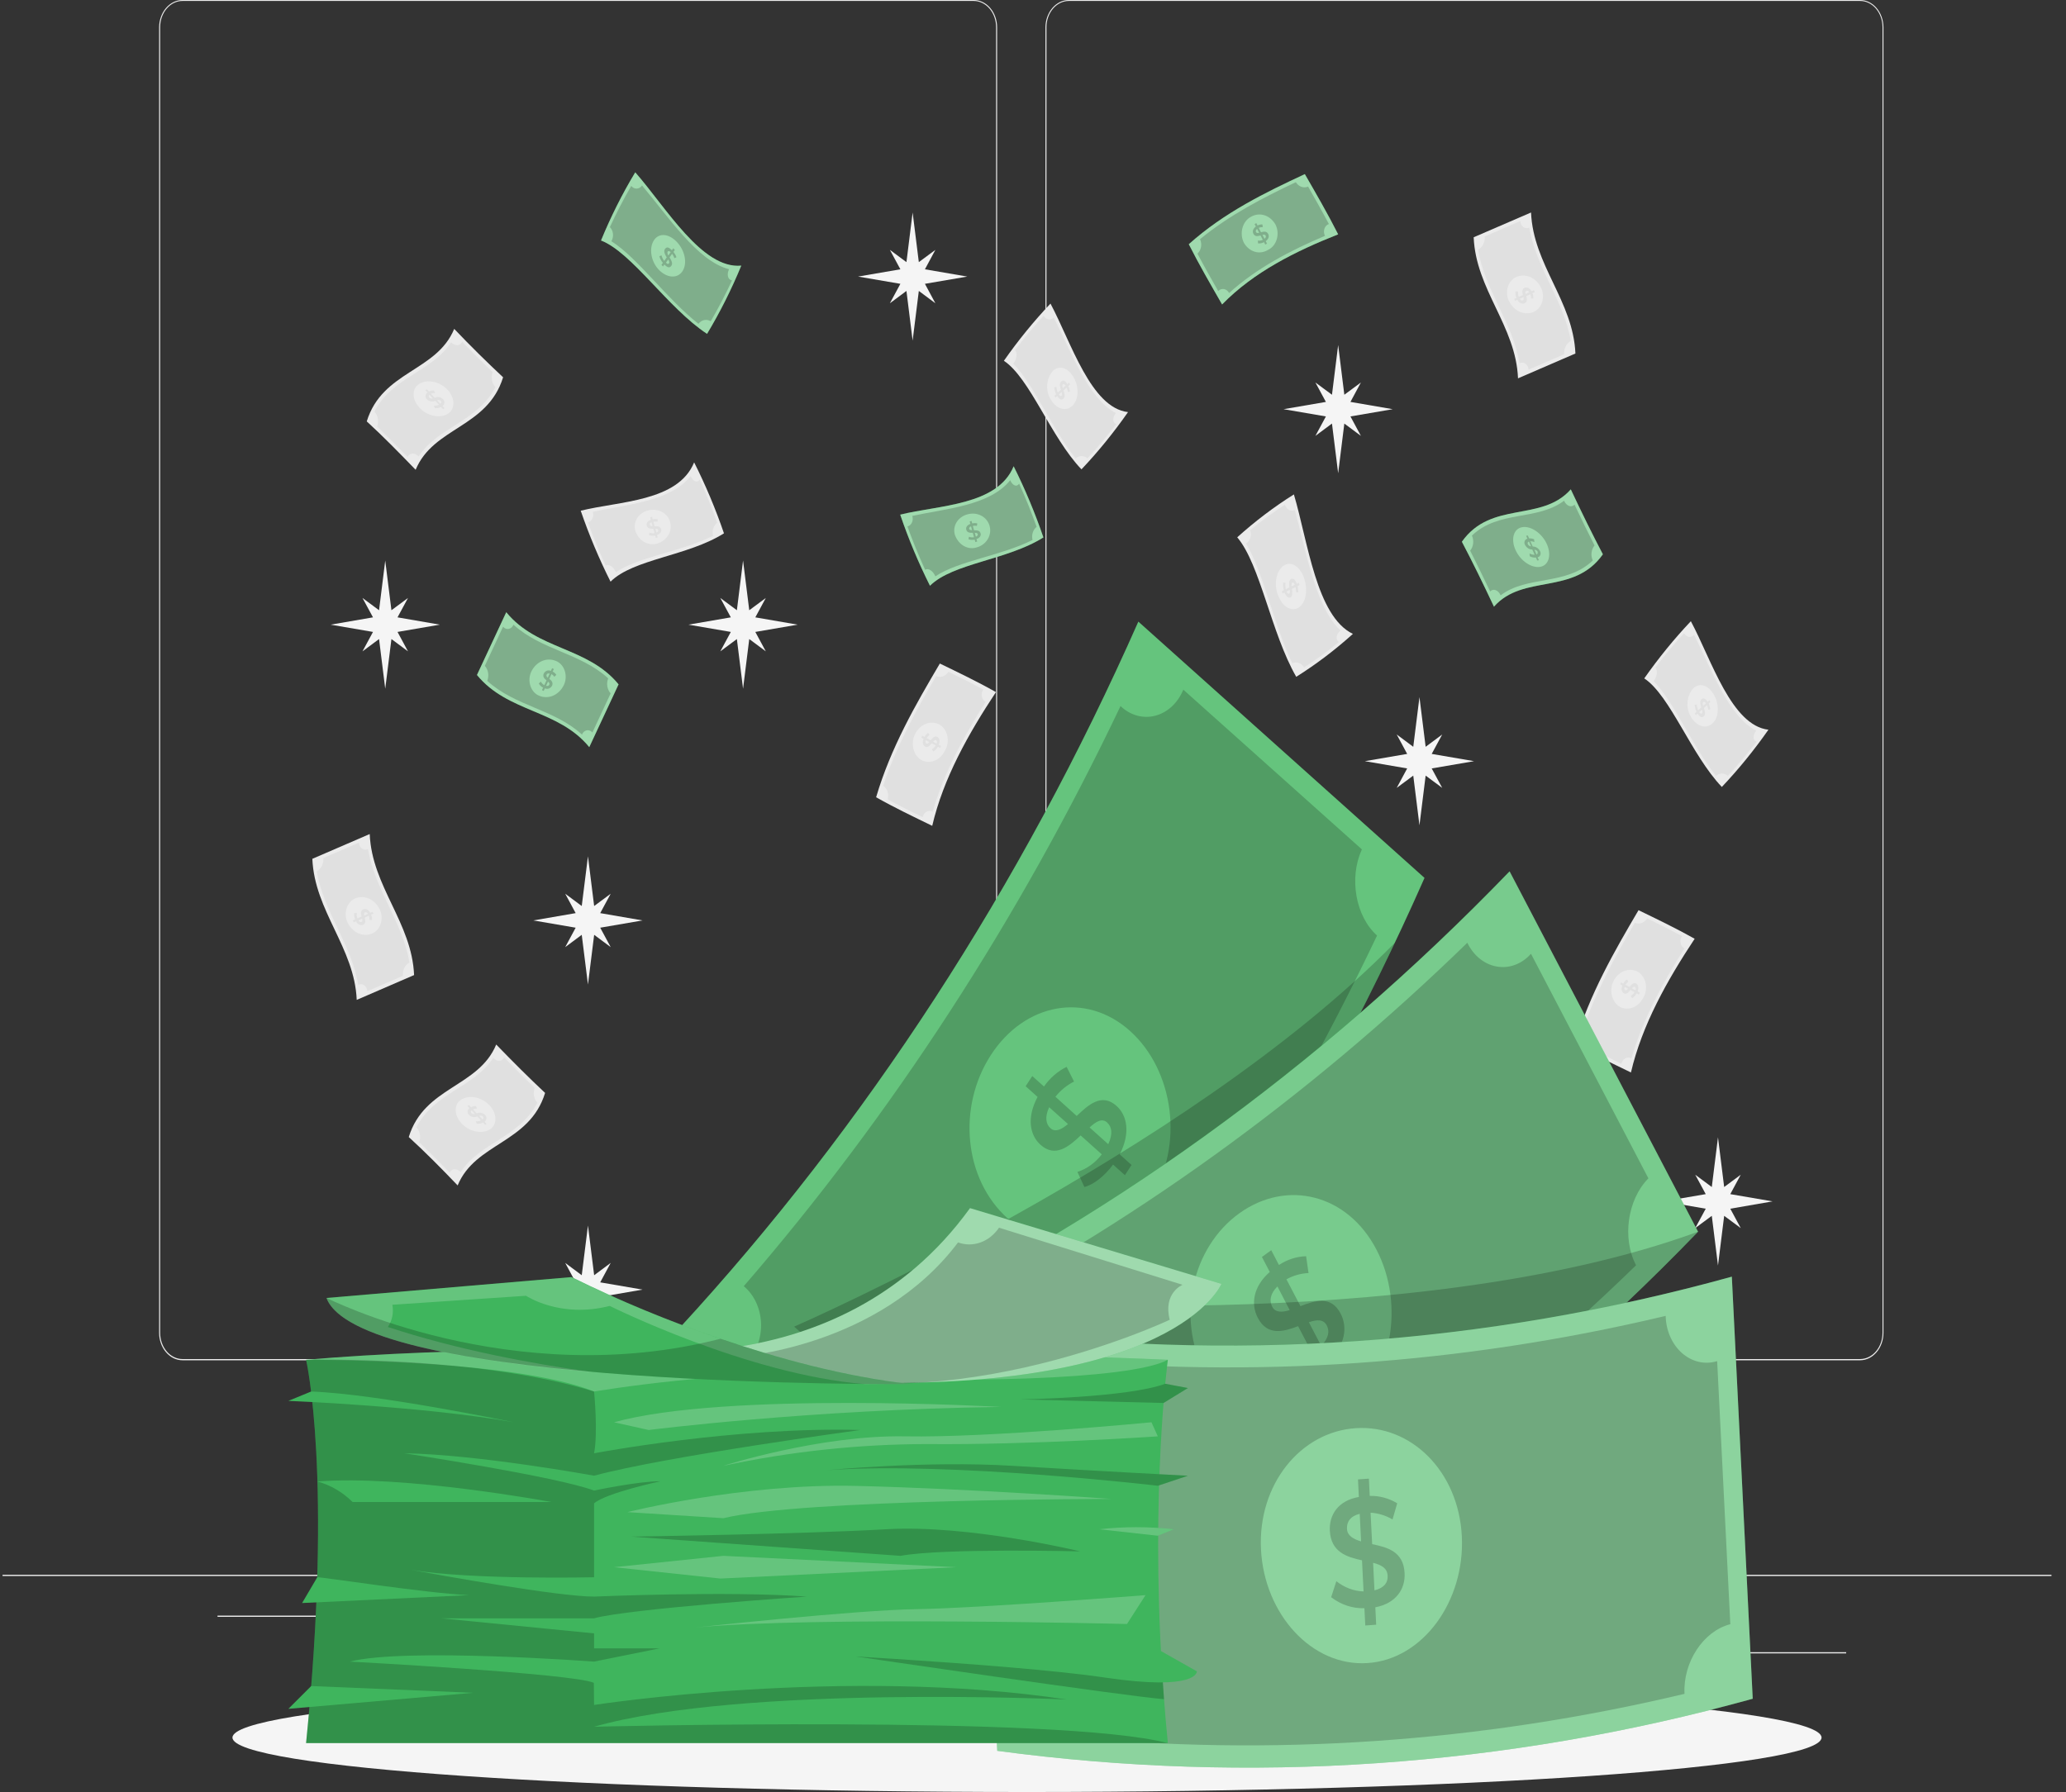 <svg width="121" height="105" viewBox="0 0 121 105" fill="none" xmlns="http://www.w3.org/2000/svg">
<rect x="0" y="0" width="121" height="105" fill="#333333" stroke="none"/>
<path d="M120.149 92.255H0.149V92.326H120.149V92.255Z" fill="#EBEBEB"/>
<path d="M108.125 96.789H100.176V96.859H108.125V96.789Z" fill="#EBEBEB"/>
<path d="M79.642 97.555H77.556V97.626H79.642V97.555Z" fill="#EBEBEB"/>
<path d="M99.936 94.174H95.331V94.245H99.936V94.174Z" fill="#EBEBEB"/>
<path d="M23.105 94.647H12.739V94.718H23.105V94.647Z" fill="#EBEBEB"/>
<path d="M26.762 94.647H25.243V94.718H26.762V94.647Z" fill="#EBEBEB"/>
<path d="M54.185 95.837H31.702V95.907H54.185V95.837Z" fill="#EBEBEB"/>
<path d="M57.029 79.688H10.687C10.324 79.687 9.976 79.517 9.72 79.215C9.463 78.914 9.319 78.505 9.319 78.079V1.594C9.322 1.17 9.468 0.765 9.724 0.466C9.98 0.168 10.326 -0 10.687 -0.001H57.029C57.392 -0.001 57.741 0.169 57.998 0.47C58.255 0.772 58.399 1.181 58.399 1.608V78.079C58.399 78.505 58.255 78.915 57.998 79.216C57.741 79.518 57.392 79.688 57.029 79.688ZM10.687 0.056C10.34 0.056 10.008 0.219 9.762 0.507C9.517 0.796 9.379 1.186 9.379 1.594V78.079C9.379 78.486 9.517 78.877 9.762 79.165C10.008 79.454 10.34 79.616 10.687 79.617H57.029C57.376 79.616 57.709 79.454 57.955 79.166C58.2 78.877 58.339 78.486 58.339 78.079V1.594C58.339 1.186 58.2 0.795 57.955 0.507C57.709 0.219 57.376 0.056 57.029 0.056H10.687Z" fill="#EBEBEB"/>
<path d="M108.943 79.688H62.599C62.236 79.687 61.888 79.517 61.631 79.216C61.374 78.914 61.23 78.505 61.229 78.079V1.594C61.233 1.17 61.379 0.765 61.635 0.466C61.892 0.168 62.238 -0 62.599 -0.001H108.943C109.304 0.001 109.649 0.169 109.905 0.467C110.161 0.766 110.306 1.171 110.309 1.594V78.079C110.309 78.504 110.165 78.913 109.909 79.214C109.653 79.516 109.306 79.686 108.943 79.688ZM62.599 0.056C62.252 0.056 61.919 0.219 61.673 0.507C61.428 0.795 61.289 1.186 61.289 1.594V78.079C61.289 78.486 61.428 78.877 61.673 79.166C61.919 79.454 62.252 79.616 62.599 79.617H108.943C109.291 79.616 109.624 79.454 109.869 79.166C110.115 78.877 110.253 78.486 110.254 78.079V1.594C110.253 1.186 110.115 0.795 109.869 0.507C109.624 0.219 109.291 0.056 108.943 0.056H62.599Z" fill="#EBEBEB"/>
<path d="M54.17 16.627L56.65 16.202L54.17 15.776L54.782 14.638L53.813 15.356L53.45 12.448L53.088 15.356L52.118 14.638L52.733 15.776L50.254 16.202L52.733 16.627L52.118 17.766L53.088 17.044L53.45 19.955L53.813 17.044L54.782 17.766L54.17 16.627Z" fill="#F5F5F5"/>
<path d="M79.092 24.396L81.569 23.971L79.092 23.545L79.704 22.407L78.734 23.125L78.372 20.214L78.01 23.125L77.04 22.407L77.654 23.545L75.175 23.971L77.654 24.396L77.04 25.534L78.01 24.813L78.372 27.724L78.734 24.813L79.704 25.534L79.092 24.396Z" fill="#F5F5F5"/>
<path d="M44.237 37.02L46.716 36.594L44.237 36.166L44.851 35.031L43.882 35.749L43.519 32.838L43.157 35.749L42.187 35.031L42.802 36.166L40.322 36.594L42.802 37.02L42.187 38.158L43.157 37.437L43.519 40.348L43.882 37.437L44.851 38.158L44.237 37.02Z" fill="#F5F5F5"/>
<path d="M23.282 37.02L25.759 36.594L23.282 36.166L23.895 35.031L22.925 35.749L22.562 32.838L22.2 35.749L21.23 35.031L21.845 36.166L19.366 36.594L21.845 37.02L21.23 38.158L22.2 37.437L22.562 40.348L22.925 37.437L23.895 38.158L23.282 37.02Z" fill="#F5F5F5"/>
<path d="M35.153 54.347L37.632 53.921L35.153 53.493L35.767 52.357L34.798 53.076L34.435 50.165L34.071 53.076L33.103 52.357L33.715 53.493L31.236 53.921L33.715 54.347L33.103 55.485L34.071 54.764L34.435 57.675L34.798 54.764L35.767 55.485L35.153 54.347Z" fill="#F5F5F5"/>
<path d="M83.851 45.017L86.331 44.591L83.851 44.166L84.466 43.028L83.496 43.749L83.134 40.838L82.771 43.749L81.802 43.028L82.414 44.166L79.937 44.591L82.414 45.017L81.802 46.155L82.771 45.437L83.134 48.348L83.496 45.437L84.466 46.155L83.851 45.017Z" fill="#F5F5F5"/>
<path d="M101.338 70.809L103.815 70.38L101.338 69.955L101.95 68.819L100.98 69.538L100.618 66.627L100.255 69.538L99.286 68.819L99.9 69.955L97.421 70.38L99.9 70.809L99.286 71.944L100.255 71.226L100.618 74.136L100.98 71.226L101.95 71.944L101.338 70.809Z" fill="#F5F5F5"/>
<path d="M80.654 69.912L83.134 69.487L80.654 69.059L81.269 67.923L80.299 68.642L79.937 65.731L79.572 68.642L78.605 67.923L79.217 69.059L76.738 69.487L79.217 69.912L78.605 71.051L79.572 70.329L79.937 73.24L80.299 70.329L81.269 71.051L80.654 69.912Z" fill="#F5F5F5"/>
<path d="M35.153 75.977L37.632 75.548L35.153 75.123L35.767 73.984L34.798 74.706L34.435 71.795L34.071 74.706L33.103 73.984L33.715 75.123L31.236 75.548L33.715 75.977L33.103 77.112L34.071 76.394L34.435 79.304L34.798 76.394L35.767 77.112L35.153 75.977Z" fill="#F5F5F5"/>
<path d="M62.09 62.747L64.57 62.321L62.09 61.896L62.705 60.757L61.735 61.476L61.373 58.568L61.011 61.476L60.041 60.757L60.653 61.896L58.174 62.321L60.653 62.747L60.041 63.885L61.011 63.164L61.373 66.075L61.735 63.164L62.705 63.885L62.09 62.747Z" fill="#F5F5F5"/>
<path d="M48.026 94.09L50.506 93.664L48.026 93.239L48.639 92.1L47.669 92.819L47.306 89.911L46.944 92.819L45.974 92.1L46.589 93.239L44.11 93.664L46.589 94.09L45.974 95.228L46.944 94.507L47.306 97.417L47.669 94.507L48.639 95.228L48.026 94.09Z" fill="#F5F5F5"/>
<path d="M75.605 92.19L78.084 91.765L75.605 91.339L76.217 90.201L75.25 90.922L74.885 88.011L74.522 90.922L73.553 90.201L74.167 91.339L71.688 91.765L74.167 92.19L73.553 93.329L74.522 92.607L74.885 95.518L75.25 92.607L76.217 93.329L75.605 92.19Z" fill="#F5F5F5"/>
<path d="M75.917 39.649C74.443 37.087 73.812 33.069 72.461 31.477C73.507 30.534 74.617 29.694 75.78 28.964C76.608 31.762 77.1 36.104 79.236 37.135C78.19 38.078 77.08 38.919 75.917 39.649Z" fill="#EBEBEB"/>
<path d="M78.413 37.614C78.207 37.454 78.259 37.138 78.511 36.941C77.033 35.546 76.502 32.3 75.833 29.871C75.778 29.9 75.719 29.915 75.659 29.915C75.599 29.915 75.54 29.899 75.486 29.87C75.431 29.84 75.383 29.798 75.344 29.744C75.305 29.691 75.276 29.629 75.259 29.561C74.558 30.018 73.877 30.517 73.219 31.057C73.27 31.2 73.274 31.359 73.23 31.504C73.185 31.649 73.096 31.769 72.979 31.841C73.98 33.5 74.59 36.563 75.684 38.852C75.807 38.798 75.942 38.793 76.067 38.837C76.193 38.881 76.303 38.972 76.38 39.097C77.079 38.645 77.758 38.15 78.413 37.614ZM74.813 34.771C74.594 34.087 74.796 33.343 75.243 33.1C75.689 32.858 76.203 33.261 76.406 33.963C76.611 34.664 76.452 35.391 76.008 35.622C75.564 35.853 75.029 35.462 74.82 34.771H74.813Z" fill="#E0E0E0"/>
<path d="M42.401 31.243C40.291 32.579 37.092 32.745 35.758 34.075C35.088 32.743 34.504 31.353 34.011 29.919C36.264 29.355 39.708 29.395 40.654 27.087C41.325 28.418 41.909 29.808 42.401 31.243Z" fill="#EBEBEB"/>
<path d="M40.975 28.096C40.836 28.313 40.589 28.209 40.452 27.89C39.252 29.392 36.672 29.553 34.716 29.984C34.737 30.045 34.747 30.112 34.744 30.178C34.74 30.245 34.725 30.309 34.698 30.368C34.672 30.427 34.634 30.478 34.589 30.517C34.543 30.557 34.491 30.585 34.435 30.598C34.721 31.398 35.059 32.241 35.472 33.134C35.657 33.024 35.928 33.196 36.072 33.517C37.443 32.602 39.888 32.325 41.763 31.387C41.726 31.246 41.729 31.096 41.773 30.958C41.816 30.82 41.897 30.702 42.002 30.623C41.719 29.826 41.386 28.986 40.978 28.087L40.975 28.096ZM38.498 31.841C38.246 31.921 37.977 31.891 37.741 31.758C37.505 31.624 37.319 31.396 37.215 31.114C37.054 30.55 37.407 30.04 37.971 29.899C38.535 29.758 39.096 30.043 39.247 30.584C39.398 31.125 39.053 31.677 38.498 31.841Z" fill="#E0E0E0"/>
<path d="M63.339 27.496C61.546 25.622 60.317 22.142 58.795 21.136C59.632 19.94 60.544 18.82 61.524 17.785C62.746 20.079 63.895 23.892 66.065 24.142C65.229 25.339 64.318 26.46 63.339 27.496Z" fill="#EBEBEB"/>
<path d="M65.367 24.841C65.148 24.762 65.146 24.455 65.355 24.196C63.749 23.387 62.729 20.595 61.714 18.597C61.672 18.642 61.622 18.675 61.567 18.695C61.513 18.714 61.456 18.719 61.399 18.71C61.343 18.7 61.289 18.676 61.242 18.639C61.195 18.602 61.155 18.553 61.126 18.495C60.583 19.087 60.024 19.747 59.446 20.513C59.597 20.679 59.551 21.037 59.343 21.305C60.542 22.505 61.603 25.109 62.998 26.853C63.098 26.765 63.219 26.717 63.344 26.717C63.47 26.717 63.591 26.765 63.691 26.853C64.231 26.267 64.788 25.61 65.371 24.852L65.367 24.841ZM61.526 23.387C61.376 23.136 61.307 22.829 61.334 22.523C61.36 22.217 61.48 21.933 61.67 21.722C62.054 21.358 62.592 21.567 62.902 22.142C63.211 22.717 63.17 23.432 62.789 23.785C62.407 24.137 61.846 23.951 61.534 23.387H61.526Z" fill="#E0E0E0"/>
<path d="M68.964 56.883C68.146 54.237 68.472 50.498 67.548 48.753C68.768 48.173 70.024 47.7 71.304 47.339C71.451 50.038 70.913 54.034 72.72 55.471C71.5 56.052 70.245 56.524 68.964 56.883Z" fill="#EBEBEB"/>
<path d="M71.823 55.685C71.662 55.491 71.787 55.223 72.063 55.122C70.973 53.51 71.215 50.486 71.139 48.153C71.083 48.169 71.025 48.171 70.969 48.158C70.913 48.145 70.861 48.118 70.815 48.078C70.769 48.038 70.731 47.987 70.704 47.928C70.677 47.868 70.662 47.803 70.659 47.736C69.939 47.953 69.183 48.221 68.362 48.567C68.427 48.798 68.242 49.089 67.949 49.207C68.52 50.934 68.395 53.817 68.909 56.128C69.033 56.107 69.159 56.134 69.268 56.204C69.378 56.274 69.466 56.384 69.519 56.517C70.239 56.302 70.99 56.038 71.808 55.694L71.823 55.685ZM69.043 52.264C69.012 51.959 69.075 51.651 69.222 51.397C69.369 51.142 69.589 50.959 69.843 50.881C70.323 50.774 70.716 51.258 70.755 51.935C70.793 52.611 70.469 53.22 69.991 53.318C69.514 53.417 69.087 52.932 69.043 52.264Z" fill="#E0E0E0"/>
<path d="M100.843 46.102C99.051 44.228 97.822 40.748 96.3 39.742C97.138 38.547 98.05 37.427 99.029 36.392C100.253 38.685 101.403 42.498 103.572 42.749C102.735 43.945 101.823 45.066 100.843 46.102Z" fill="#EBEBEB"/>
<path d="M102.869 43.45C102.648 43.368 102.648 43.061 102.857 42.802C101.246 41.985 100.229 39.201 99.219 37.195C99.177 37.24 99.126 37.273 99.072 37.292C99.018 37.312 98.96 37.317 98.904 37.307C98.848 37.298 98.794 37.273 98.747 37.236C98.699 37.199 98.66 37.15 98.63 37.093C98.088 37.685 97.529 38.344 96.951 39.111C97.102 39.277 97.056 39.635 96.847 39.903C98.047 41.103 99.108 43.707 100.502 45.451C100.603 45.363 100.724 45.315 100.849 45.315C100.974 45.315 101.096 45.363 101.196 45.451C101.736 44.865 102.293 44.208 102.876 43.45H102.869ZM99.029 41.985C98.878 41.734 98.809 41.428 98.835 41.122C98.862 40.816 98.982 40.532 99.173 40.322C99.555 39.956 100.094 40.165 100.402 40.739C100.709 41.314 100.673 42.03 100.291 42.382C99.91 42.734 99.35 42.548 99.029 41.985Z" fill="#E0E0E0"/>
<path d="M99.422 41.807L99.319 41.9L99.259 41.791L99.36 41.697C99.297 41.575 99.261 41.437 99.254 41.295L99.379 41.269C99.383 41.388 99.41 41.504 99.459 41.607L99.638 41.444C99.583 41.269 99.528 41.075 99.655 40.959C99.746 40.875 99.883 40.906 100.011 41.109L100.114 41.016L100.174 41.128L100.073 41.218C100.123 41.32 100.155 41.432 100.169 41.548L100.047 41.574C100.035 41.481 100.01 41.392 99.975 41.309L99.792 41.475C99.85 41.65 99.91 41.844 99.792 41.957C99.674 42.069 99.552 42.01 99.422 41.807ZM99.749 41.343L99.912 41.199C99.85 41.109 99.794 41.097 99.754 41.134C99.713 41.171 99.722 41.249 99.749 41.343ZM99.677 41.788C99.722 41.748 99.71 41.669 99.677 41.574L99.516 41.72C99.586 41.81 99.638 41.824 99.677 41.788Z" fill="#E0E0E0"/>
<path d="M58.33 40.545C56.719 42.982 55.248 45.592 54.598 48.379C53.513 47.852 52.399 47.322 51.312 46.705C52.164 43.805 53.635 41.261 55.044 38.871C56.129 39.398 57.242 39.928 58.33 40.545Z" fill="#EBEBEB"/>
<path d="M55.548 39.356C55.467 39.483 55.353 39.577 55.224 39.622C55.094 39.667 54.955 39.662 54.828 39.607C53.666 41.599 52.505 43.701 51.722 46.031C51.841 46.106 51.932 46.227 51.981 46.374C52.03 46.52 52.033 46.683 51.989 46.832C52.668 47.198 53.355 47.539 54.034 47.871C54.051 47.802 54.08 47.738 54.12 47.683C54.16 47.628 54.21 47.584 54.265 47.553C54.321 47.523 54.382 47.507 54.443 47.506C54.505 47.506 54.566 47.521 54.622 47.55C55.282 45.282 56.441 43.14 57.727 41.114C57.671 41.085 57.622 41.041 57.583 40.985C57.544 40.93 57.517 40.864 57.504 40.794C57.491 40.724 57.492 40.651 57.507 40.581C57.522 40.512 57.55 40.447 57.59 40.393C56.909 40.026 56.225 39.686 55.546 39.353L55.548 39.356ZM55.349 43.957C55.221 44.235 55.011 44.447 54.758 44.554C54.505 44.661 54.228 44.656 53.978 44.538C53.862 44.472 53.759 44.379 53.676 44.264C53.593 44.148 53.531 44.014 53.496 43.868C53.46 43.723 53.45 43.571 53.468 43.421C53.486 43.271 53.531 43.127 53.599 42.999C53.736 42.722 53.954 42.513 54.213 42.409C54.471 42.305 54.753 42.315 55.006 42.436C55.122 42.499 55.224 42.592 55.306 42.707C55.388 42.822 55.448 42.957 55.48 43.102C55.513 43.248 55.518 43.399 55.495 43.547C55.473 43.695 55.423 43.835 55.349 43.957Z" fill="#E0E0E0"/>
<path d="M54.982 43.631L55.111 43.701L55.056 43.814L54.927 43.743C54.864 43.863 54.774 43.961 54.667 44.025L54.578 43.898C54.668 43.846 54.745 43.767 54.802 43.67L54.562 43.543C54.456 43.678 54.334 43.825 54.173 43.735C54.055 43.67 54 43.509 54.089 43.284L53.959 43.214L54.014 43.101L54.144 43.171C54.198 43.073 54.27 42.991 54.355 42.932L54.444 43.05C54.376 43.099 54.317 43.163 54.269 43.239L54.509 43.366C54.617 43.23 54.749 43.084 54.905 43.174C55.023 43.245 55.073 43.394 54.982 43.631ZM54.43 43.473L54.223 43.36C54.187 43.464 54.209 43.529 54.259 43.557C54.31 43.586 54.37 43.543 54.43 43.473ZM54.826 43.363C54.768 43.332 54.711 43.377 54.651 43.45L54.857 43.56C54.893 43.453 54.869 43.394 54.826 43.363Z" fill="#E0E0E0"/>
<path d="M99.252 54.995C97.639 57.432 96.171 60.042 95.52 62.828C94.435 62.301 93.322 61.772 92.235 61.155C93.087 58.255 94.558 55.711 95.964 53.321C97.051 53.848 98.165 54.383 99.252 54.995Z" fill="#EBEBEB"/>
<path d="M96.471 53.803C96.39 53.931 96.277 54.026 96.147 54.071C96.017 54.117 95.878 54.112 95.751 54.057C94.589 56.046 93.427 58.151 92.645 60.481C92.764 60.554 92.856 60.675 92.906 60.821C92.955 60.968 92.958 61.13 92.914 61.279C93.593 61.648 94.279 61.986 94.959 62.321C94.975 62.252 95.004 62.187 95.044 62.132C95.084 62.077 95.134 62.032 95.19 62.002C95.246 61.971 95.306 61.956 95.368 61.955C95.43 61.955 95.49 61.97 95.546 62C96.207 59.746 97.366 57.59 98.652 55.564C98.596 55.535 98.547 55.491 98.508 55.435C98.469 55.38 98.442 55.314 98.429 55.244C98.415 55.174 98.416 55.101 98.431 55.031C98.446 54.962 98.475 54.897 98.515 54.843C97.836 54.479 97.152 54.138 96.473 53.806L96.471 53.803ZM96.259 58.413C96.131 58.69 95.921 58.903 95.668 59.01C95.416 59.117 95.138 59.111 94.889 58.993C94.772 58.928 94.669 58.835 94.586 58.72C94.502 58.604 94.441 58.47 94.405 58.324C94.369 58.179 94.36 58.026 94.378 57.876C94.396 57.727 94.441 57.583 94.51 57.455C94.65 57.184 94.868 56.981 95.125 56.883C95.382 56.785 95.66 56.798 95.909 56.919C96.022 56.983 96.122 57.074 96.202 57.187C96.282 57.299 96.341 57.431 96.374 57.572C96.407 57.714 96.414 57.862 96.394 58.007C96.375 58.152 96.329 58.291 96.259 58.413Z" fill="#E0E0E0"/>
<path d="M95.909 58.08L96.038 58.151C96.019 58.188 96 58.224 95.983 58.264L95.854 58.193C95.789 58.312 95.699 58.409 95.592 58.475L95.506 58.348C95.595 58.295 95.672 58.216 95.729 58.12L95.489 57.993C95.383 58.128 95.261 58.275 95.1 58.185C94.983 58.12 94.927 57.959 95.016 57.734L94.886 57.663C94.903 57.624 94.922 57.587 94.942 57.551L95.071 57.621C95.125 57.522 95.197 57.439 95.282 57.379L95.369 57.5C95.302 57.55 95.244 57.614 95.196 57.689L95.436 57.816C95.544 57.68 95.676 57.534 95.832 57.624C95.945 57.694 95.993 57.852 95.909 58.08ZM95.357 57.923L95.15 57.81C95.115 57.914 95.136 57.979 95.186 58.007C95.237 58.035 95.292 57.993 95.352 57.923H95.357ZM95.753 57.813C95.695 57.782 95.638 57.827 95.578 57.897L95.782 58.01C95.815 57.903 95.799 57.838 95.748 57.813H95.753Z" fill="#E0E0E0"/>
<path d="M88.906 22.164C88.779 19.09 86.436 16.974 86.309 13.9L89.669 12.448C89.799 15.523 92.139 17.639 92.268 20.71L88.906 22.164Z" fill="#EBEBEB"/>
<path d="M91.611 20.753C91.597 20.592 91.626 20.43 91.696 20.291C91.765 20.152 91.871 20.042 91.997 19.978C91.591 17.585 89.969 15.723 89.568 13.33C89.512 13.359 89.451 13.372 89.391 13.367C89.33 13.362 89.271 13.34 89.219 13.303C89.167 13.265 89.124 13.213 89.093 13.152C89.062 13.091 89.043 13.021 89.04 12.95L86.952 13.854C86.966 14.015 86.937 14.176 86.868 14.315C86.799 14.455 86.694 14.565 86.568 14.629C86.969 17.022 88.591 18.887 88.997 21.279C89.052 21.251 89.113 21.238 89.173 21.243C89.234 21.247 89.292 21.269 89.344 21.306C89.396 21.343 89.439 21.395 89.47 21.456C89.501 21.517 89.519 21.586 89.522 21.657L91.608 20.753H91.611ZM88.382 17.653C88.317 17.527 88.277 17.385 88.265 17.238C88.253 17.091 88.27 16.943 88.313 16.804C88.357 16.666 88.427 16.541 88.517 16.439C88.608 16.336 88.717 16.259 88.836 16.213C89.097 16.113 89.38 16.12 89.637 16.235C89.894 16.35 90.109 16.565 90.247 16.844C90.313 16.97 90.353 17.112 90.366 17.259C90.378 17.406 90.362 17.554 90.319 17.692C90.275 17.831 90.206 17.956 90.115 18.059C90.025 18.161 89.916 18.238 89.796 18.284C89.534 18.384 89.249 18.375 88.992 18.258C88.734 18.141 88.519 17.923 88.382 17.642V17.653Z" fill="#E0E0E0"/>
<path d="M88.872 17.563L88.733 17.622L88.68 17.512L88.817 17.45C88.762 17.335 88.742 17.202 88.759 17.072H88.913C88.897 17.18 88.91 17.29 88.949 17.388L89.189 17.281C89.15 17.115 89.119 16.931 89.29 16.858C89.367 16.833 89.449 16.839 89.522 16.876C89.595 16.913 89.656 16.978 89.693 17.061L89.832 17.002L89.887 17.115L89.748 17.174C89.79 17.269 89.81 17.376 89.806 17.484H89.669C89.673 17.398 89.659 17.312 89.63 17.233L89.391 17.343C89.429 17.509 89.465 17.692 89.292 17.766C89.213 17.797 89.127 17.794 89.05 17.756C88.972 17.719 88.909 17.65 88.872 17.563ZM89.352 17.222L89.57 17.126C89.51 17.036 89.448 17.013 89.393 17.036C89.338 17.058 89.331 17.134 89.347 17.222H89.352ZM89.186 17.599C89.246 17.574 89.246 17.501 89.23 17.411L89.011 17.503C89.067 17.599 89.129 17.622 89.189 17.599H89.186Z" fill="#E0E0E0"/>
<path d="M20.892 58.576C20.763 55.511 18.423 53.386 18.293 50.312L21.653 48.86C21.783 51.935 24.123 54.048 24.252 57.122L20.892 58.576Z" fill="#EBEBEB"/>
<path d="M23.597 57.165C23.583 57.004 23.612 56.843 23.681 56.704C23.75 56.565 23.855 56.455 23.981 56.39C23.578 53.997 21.955 52.135 21.552 49.74C21.497 49.769 21.436 49.782 21.375 49.778C21.314 49.773 21.255 49.752 21.203 49.714C21.151 49.677 21.108 49.626 21.076 49.564C21.045 49.503 21.027 49.433 21.024 49.362L18.936 50.267C18.95 50.427 18.921 50.588 18.852 50.727C18.783 50.867 18.678 50.977 18.552 51.041C18.955 53.434 20.578 55.299 20.981 57.692C21.036 57.662 21.097 57.649 21.158 57.653C21.219 57.658 21.278 57.68 21.33 57.717C21.382 57.754 21.425 57.806 21.456 57.867C21.488 57.928 21.506 57.998 21.509 58.069L23.597 57.165ZM20.366 54.065C20.301 53.939 20.261 53.797 20.249 53.65C20.237 53.503 20.254 53.355 20.297 53.217C20.341 53.078 20.411 52.953 20.501 52.851C20.592 52.748 20.701 52.671 20.82 52.625C21.081 52.525 21.363 52.534 21.619 52.648C21.876 52.763 22.091 52.978 22.229 53.256C22.295 53.382 22.335 53.524 22.348 53.671C22.36 53.818 22.344 53.966 22.3 54.105C22.257 54.243 22.187 54.368 22.097 54.471C22.006 54.573 21.897 54.65 21.778 54.696C21.515 54.796 21.232 54.786 20.975 54.669C20.718 54.552 20.503 54.335 20.366 54.054V54.065Z" fill="#E0E0E0"/>
<path d="M20.856 53.975L20.717 54.034L20.664 53.921L20.801 53.862C20.748 53.747 20.729 53.614 20.746 53.484H20.899C20.882 53.592 20.895 53.702 20.935 53.8L21.175 53.693C21.134 53.527 21.103 53.344 21.276 53.27C21.353 53.244 21.435 53.25 21.509 53.287C21.582 53.324 21.642 53.39 21.679 53.473L21.819 53.414L21.871 53.527L21.735 53.586C21.778 53.681 21.797 53.788 21.79 53.896H21.639C21.642 53.81 21.629 53.724 21.6 53.645L21.36 53.755C21.401 53.919 21.434 54.105 21.264 54.178C21.187 54.205 21.104 54.199 21.029 54.162C20.955 54.125 20.893 54.059 20.856 53.975ZM21.336 53.634L21.557 53.538C21.54 53.502 21.512 53.473 21.48 53.457C21.447 53.441 21.411 53.438 21.377 53.448C21.314 53.473 21.314 53.538 21.331 53.634H21.336ZM21.171 54.011C21.233 53.986 21.233 53.913 21.214 53.82L20.995 53.916C21.053 54.011 21.113 54.034 21.166 54.011H21.171Z" fill="#E0E0E0"/>
<path d="M29.465 22.102C28.55 25.067 25.385 25.008 24.343 27.521C23.369 26.515 22.423 25.549 21.48 24.686C22.392 21.722 25.56 21.781 26.602 19.267C27.574 20.288 28.534 21.232 29.465 22.102Z" fill="#EBEBEB"/>
<path d="M27.067 20.02C26.945 20.285 26.642 20.282 26.422 20.051C25.284 21.792 22.975 22.08 21.929 24.114C22.031 24.221 22.101 24.363 22.129 24.519C22.157 24.676 22.142 24.839 22.085 24.985C22.672 25.549 23.269 26.144 23.875 26.771C23.998 26.509 24.3 26.509 24.518 26.74C25.656 24.999 27.965 24.712 29.014 22.677C28.911 22.572 28.841 22.43 28.813 22.274C28.785 22.117 28.8 21.954 28.858 21.809C28.267 21.246 27.67 20.65 27.065 20.023L27.067 20.02ZM26.215 24.247C25.755 24.528 25.015 24.371 24.571 23.889C24.127 23.407 24.091 22.762 24.571 22.48C25.051 22.198 25.771 22.356 26.218 22.841C26.664 23.325 26.674 23.968 26.215 24.252V24.247Z" fill="#E0E0E0"/>
<path d="M25.915 23.782C25.959 23.827 25.999 23.869 26.038 23.914L25.949 23.971L25.826 23.841C25.714 23.899 25.591 23.922 25.469 23.909L25.407 23.759C25.509 23.773 25.613 23.757 25.709 23.711L25.491 23.477C25.412 23.515 25.326 23.528 25.241 23.514C25.157 23.5 25.077 23.46 25.011 23.398C24.981 23.376 24.957 23.345 24.942 23.308C24.926 23.271 24.919 23.23 24.922 23.189C24.925 23.148 24.937 23.109 24.957 23.075C24.977 23.042 25.005 23.015 25.037 22.998L24.912 22.866L25.001 22.809L25.123 22.939C25.215 22.892 25.314 22.87 25.414 22.874L25.479 23.021C25.397 23.019 25.316 23.035 25.238 23.066L25.462 23.305C25.54 23.265 25.626 23.251 25.711 23.264C25.796 23.277 25.875 23.318 25.942 23.382C25.97 23.404 25.994 23.436 26.009 23.473C26.024 23.509 26.03 23.55 26.027 23.591C26.025 23.631 26.013 23.67 25.993 23.704C25.974 23.737 25.947 23.764 25.915 23.782ZM25.349 23.337L25.152 23.125C25.139 23.134 25.129 23.148 25.121 23.163C25.114 23.179 25.11 23.196 25.11 23.214C25.11 23.232 25.114 23.249 25.121 23.265C25.129 23.28 25.139 23.293 25.152 23.303C25.181 23.325 25.213 23.339 25.247 23.345C25.281 23.351 25.316 23.348 25.349 23.337ZM25.805 23.48C25.774 23.456 25.739 23.44 25.703 23.434C25.666 23.428 25.629 23.433 25.594 23.446L25.788 23.655C25.865 23.593 25.863 23.531 25.814 23.48H25.805Z" fill="#E0E0E0"/>
<path d="M31.925 64.026C31.013 66.99 27.845 66.931 26.803 69.445C25.843 68.439 24.883 67.472 23.94 66.61C24.855 63.646 28.02 63.705 29.062 61.191C30.036 62.197 30.994 63.155 31.925 64.026Z" fill="#EBEBEB"/>
<path d="M29.527 61.944C29.405 62.206 29.105 62.206 28.884 61.975C27.747 63.716 25.438 64.004 24.389 66.038C24.492 66.144 24.563 66.285 24.591 66.442C24.62 66.599 24.604 66.763 24.547 66.909C25.135 67.472 25.733 68.075 26.338 68.695C26.458 68.433 26.76 68.433 26.981 68.664C28.116 66.923 30.427 66.633 31.474 64.601C31.372 64.495 31.301 64.354 31.273 64.197C31.245 64.041 31.261 63.878 31.318 63.733C30.73 63.169 30.134 62.574 29.527 61.947V61.944ZM28.675 66.17C28.217 66.452 27.475 66.294 27.034 65.813C26.592 65.331 26.554 64.685 27.034 64.404C27.514 64.122 28.234 64.28 28.678 64.764C29.122 65.249 29.134 65.891 28.675 66.176V66.17Z" fill="#E0E0E0"/>
<path d="M28.378 65.706L28.5 65.838C28.469 65.855 28.44 65.874 28.411 65.894L28.289 65.762C28.176 65.821 28.052 65.846 27.929 65.832C27.91 65.781 27.888 65.734 27.869 65.683C27.972 65.697 28.076 65.68 28.171 65.635L27.951 65.401C27.872 65.439 27.785 65.451 27.701 65.437C27.617 65.422 27.537 65.382 27.471 65.319C27.442 65.297 27.419 65.266 27.404 65.229C27.388 65.193 27.382 65.152 27.384 65.112C27.387 65.071 27.399 65.032 27.419 64.999C27.439 64.966 27.466 64.939 27.497 64.922L27.375 64.79L27.463 64.733L27.586 64.863C27.677 64.816 27.775 64.793 27.874 64.795C27.895 64.846 27.919 64.894 27.941 64.942C27.859 64.941 27.778 64.957 27.701 64.99L27.922 65.226C28 65.188 28.087 65.176 28.171 65.189C28.255 65.203 28.335 65.243 28.402 65.305C28.431 65.328 28.454 65.359 28.469 65.396C28.484 65.432 28.491 65.473 28.489 65.514C28.486 65.554 28.475 65.593 28.455 65.627C28.436 65.661 28.409 65.688 28.378 65.706ZM27.819 65.257L27.624 65.049C27.557 65.111 27.564 65.173 27.624 65.226C27.653 65.247 27.685 65.261 27.719 65.266C27.752 65.272 27.786 65.269 27.819 65.257ZM28.275 65.404C28.244 65.378 28.209 65.362 28.173 65.356C28.136 65.35 28.098 65.355 28.063 65.37L28.258 65.579C28.325 65.517 28.323 65.455 28.275 65.404Z" fill="#E0E0E0"/>
<path d="M75.235 34.715L75.115 34.774C75.103 34.729 75.089 34.684 75.075 34.636L75.192 34.577C75.15 34.431 75.138 34.276 75.156 34.123L75.286 34.143C75.27 34.268 75.277 34.396 75.307 34.518L75.516 34.411C75.49 34.211 75.468 33.991 75.617 33.917C75.725 33.861 75.857 33.94 75.948 34.199L76.066 34.137L76.109 34.275L75.991 34.334C76.025 34.455 76.037 34.583 76.03 34.709L75.903 34.692C75.907 34.592 75.899 34.491 75.876 34.394L75.665 34.501C75.691 34.701 75.718 34.923 75.571 34.997C75.463 35.047 75.331 34.968 75.235 34.715ZM75.646 34.349L75.833 34.253C75.785 34.14 75.732 34.106 75.686 34.132C75.641 34.157 75.634 34.242 75.646 34.349ZM75.495 34.782C75.547 34.757 75.55 34.67 75.535 34.56L75.35 34.656C75.398 34.771 75.451 34.805 75.495 34.782Z" fill="#E0E0E0"/>
<path d="M38.479 31.342C38.494 31.387 38.506 31.438 38.52 31.486L38.41 31.514C38.395 31.466 38.383 31.418 38.371 31.37C38.252 31.399 38.128 31.391 38.011 31.348C38.011 31.3 38.028 31.252 38.035 31.201C38.131 31.239 38.233 31.25 38.333 31.232C38.309 31.148 38.285 31.06 38.263 30.976C38.102 30.976 37.93 30.976 37.879 30.793C37.846 30.66 37.915 30.511 38.119 30.451C38.107 30.404 38.093 30.356 38.081 30.305L38.191 30.277C38.191 30.325 38.218 30.373 38.23 30.421C38.327 30.398 38.427 30.398 38.525 30.421C38.525 30.468 38.525 30.516 38.506 30.564C38.426 30.549 38.345 30.549 38.266 30.564C38.287 30.652 38.311 30.736 38.335 30.823C38.494 30.823 38.671 30.823 38.717 30.998C38.758 31.125 38.686 31.277 38.479 31.342ZM38.22 30.821C38.201 30.745 38.179 30.666 38.16 30.592C38.066 30.629 38.038 30.685 38.054 30.742C38.071 30.798 38.136 30.818 38.22 30.821ZM38.554 31.052C38.537 30.987 38.467 30.976 38.381 30.973C38.403 31.049 38.422 31.125 38.443 31.201C38.549 31.162 38.568 31.105 38.549 31.052H38.554Z" fill="#E0E0E0"/>
<path d="M61.918 23.201L61.815 23.294L61.755 23.184L61.855 23.091C61.792 22.969 61.756 22.831 61.75 22.688L61.875 22.663C61.878 22.781 61.905 22.897 61.954 23.001L62.136 22.838C62.079 22.663 62.023 22.469 62.151 22.353C62.278 22.238 62.391 22.299 62.506 22.502L62.609 22.409L62.669 22.522L62.568 22.612C62.618 22.714 62.65 22.826 62.664 22.942L62.542 22.967C62.53 22.875 62.505 22.786 62.47 22.703L62.287 22.869C62.345 23.043 62.405 23.238 62.287 23.351C62.17 23.463 62.047 23.404 61.918 23.201ZM62.244 22.736L62.407 22.593C62.345 22.502 62.29 22.491 62.249 22.525C62.208 22.559 62.218 22.643 62.244 22.736ZM62.175 23.181C62.218 23.142 62.206 23.063 62.175 22.967L62.014 23.111C62.081 23.204 62.134 23.218 62.175 23.181Z" fill="#E0E0E0"/>
<path d="M69.454 52.315L69.326 52.34C69.326 52.295 69.326 52.25 69.326 52.208L69.454 52.183C69.448 52.04 69.473 51.898 69.526 51.768L69.646 51.819C69.6 51.924 69.576 52.04 69.576 52.157L69.804 52.115C69.823 51.929 69.855 51.729 70.013 51.698C70.128 51.675 70.234 51.777 70.265 52.028L70.392 52.005V52.138L70.267 52.16C70.271 52.277 70.254 52.394 70.219 52.504L70.099 52.459C70.128 52.369 70.144 52.273 70.145 52.177L69.917 52.222C69.895 52.408 69.871 52.611 69.713 52.642C69.595 52.667 69.487 52.566 69.454 52.315ZM69.934 52.09L70.135 52.05C70.116 51.938 70.073 51.898 70.022 51.907C69.972 51.915 69.946 51.991 69.931 52.09H69.934ZM69.694 52.442C69.749 52.442 69.77 52.355 69.785 52.253L69.583 52.29C69.598 52.411 69.638 52.45 69.686 52.442H69.694Z" fill="#E0E0E0"/>
<path d="M60.149 104.98C85.849 104.98 106.683 103.552 106.683 101.791C106.683 100.029 85.849 98.601 60.149 98.601C34.449 98.601 13.615 100.029 13.615 101.791C13.615 103.552 34.449 104.98 60.149 104.98Z" fill="#F5F5F5"/>
<path d="M41.41 19.558C39.113 18.047 37.011 14.79 35.201 14.088C35.773 12.694 36.443 11.358 37.205 10.095C39.014 12.155 41.117 15.776 43.414 15.562C42.84 16.956 42.17 18.293 41.41 19.558Z" fill="#3FB55D"/>
<path opacity="0.5" d="M41.41 19.558C39.113 18.047 37.011 14.79 35.201 14.088C35.773 12.694 36.443 11.358 37.205 10.095C39.014 12.155 41.117 15.776 43.414 15.562C42.84 16.956 42.17 18.293 41.41 19.558Z" fill="white"/>
<path opacity="0.2" d="M42.869 16.424C42.629 16.39 42.55 16.081 42.699 15.771C40.846 15.303 39.127 12.671 37.601 10.865C37.563 10.92 37.516 10.965 37.463 10.996C37.409 11.028 37.35 11.046 37.29 11.048C37.23 11.051 37.17 11.038 37.115 11.011C37.06 10.983 37.01 10.942 36.97 10.89C36.518 11.669 36.101 12.475 35.719 13.305C35.819 13.405 35.884 13.545 35.9 13.698C35.916 13.851 35.882 14.005 35.806 14.131C37.334 15.089 39.05 17.512 40.906 18.969C40.995 18.854 41.114 18.777 41.244 18.75C41.374 18.724 41.508 18.748 41.626 18.82C42.076 18.046 42.493 17.245 42.874 16.422L42.869 16.424ZM38.563 15.779C38.107 15.28 38.002 14.511 38.309 14.06C38.616 13.609 39.223 13.7 39.679 14.215C40.135 14.731 40.265 15.466 39.958 15.906C39.651 16.345 39.029 16.283 38.563 15.779Z" fill="black"/>
<g opacity="0.2">
<path d="M38.911 15.497L38.83 15.613L38.739 15.514C38.767 15.475 38.794 15.435 38.823 15.399C38.729 15.29 38.658 15.157 38.616 15.01L38.741 14.959C38.773 15.081 38.828 15.193 38.902 15.286L39.048 15.077C38.947 14.914 38.844 14.728 38.947 14.584C39.051 14.441 39.17 14.48 39.35 14.658C39.379 14.621 39.406 14.582 39.435 14.542L39.523 14.643L39.442 14.759C39.517 14.848 39.578 14.953 39.619 15.069L39.499 15.125C39.466 15.032 39.42 14.945 39.363 14.869L39.214 15.077C39.315 15.241 39.423 15.427 39.319 15.57C39.216 15.714 39.096 15.683 38.911 15.497ZM39.151 14.953L39.281 14.77C39.197 14.694 39.137 14.694 39.106 14.739C39.075 14.784 39.089 14.874 39.139 14.965L39.151 14.953ZM39.185 15.421C39.221 15.37 39.185 15.294 39.135 15.201L39.005 15.384C39.082 15.475 39.139 15.477 39.173 15.432L39.185 15.421Z" fill="black"/>
</g>
<path d="M61.109 31.483C58.997 32.819 55.8 32.988 54.466 34.315C53.796 32.98 53.214 31.588 52.723 30.15C54.977 29.587 58.421 29.623 59.367 27.315C60.036 28.651 60.618 30.044 61.109 31.483Z" fill="#3FB55D"/>
<path opacity="0.5" d="M61.109 31.483C58.997 32.819 55.8 32.988 54.466 34.315C53.796 32.98 53.214 31.588 52.723 30.15C54.977 29.587 58.421 29.623 59.367 27.315C60.036 28.651 60.618 30.044 61.109 31.483Z" fill="white"/>
<path opacity="0.2" d="M59.686 28.338C59.547 28.552 59.302 28.448 59.165 28.132C57.965 29.631 55.383 29.795 53.429 30.223C53.45 30.285 53.459 30.352 53.456 30.419C53.453 30.486 53.437 30.551 53.41 30.61C53.383 30.669 53.346 30.72 53.3 30.76C53.254 30.799 53.202 30.827 53.146 30.84C53.434 31.641 53.77 32.48 54.183 33.376C54.37 33.267 54.641 33.438 54.783 33.763C56.155 32.847 58.601 32.571 60.473 31.632C60.438 31.491 60.442 31.34 60.485 31.202C60.528 31.064 60.608 30.946 60.713 30.866C60.427 30.068 60.094 29.231 59.686 28.33V28.338ZM57.209 32.066C56.957 32.148 56.688 32.119 56.452 31.986C56.216 31.852 56.03 31.622 55.927 31.339C55.767 30.793 56.117 30.268 56.683 30.125C57.25 29.981 57.806 30.271 57.958 30.812C58.109 31.353 57.766 31.917 57.209 32.066Z" fill="black"/>
<g opacity="0.2">
<path d="M57.192 31.581C57.206 31.629 57.218 31.677 57.23 31.725L57.12 31.756C57.12 31.708 57.094 31.66 57.082 31.613C56.962 31.639 56.838 31.631 56.722 31.59C56.722 31.539 56.739 31.491 56.748 31.443C56.843 31.482 56.944 31.491 57.043 31.472C57.022 31.387 56.998 31.302 56.974 31.215C56.815 31.215 56.64 31.215 56.592 31.032C56.556 30.902 56.626 30.764 56.832 30.691C56.818 30.643 56.806 30.595 56.791 30.547L56.904 30.519C56.904 30.567 56.928 30.615 56.943 30.663C57.04 30.639 57.14 30.639 57.238 30.663L57.216 30.807C57.137 30.791 57.056 30.791 56.976 30.807C57 30.891 57.024 30.978 57.046 31.066C57.206 31.066 57.382 31.066 57.43 31.241C57.471 31.364 57.398 31.505 57.192 31.581ZM56.933 31.06C56.911 30.984 56.892 30.908 56.87 30.832C56.779 30.871 56.751 30.928 56.765 30.984C56.779 31.04 56.849 31.057 56.933 31.06ZM57.264 31.291C57.247 31.229 57.18 31.215 57.094 31.215C57.113 31.291 57.135 31.367 57.154 31.441C57.25 31.401 57.269 31.348 57.269 31.291H57.264Z" fill="black"/>
</g>
<path d="M78.372 13.728C75.881 14.714 73.43 15.934 71.575 17.836C70.918 16.692 70.241 15.528 69.624 14.308C71.7 12.446 74.122 11.271 76.421 10.2C77.079 11.344 77.755 12.508 78.372 13.728Z" fill="#3FB55D"/>
<path opacity="0.5" d="M78.372 13.728C75.881 14.714 73.43 15.934 71.575 17.836C70.918 16.692 70.241 15.528 69.624 14.308C71.7 12.446 74.122 11.271 76.421 10.2C77.079 11.344 77.755 12.508 78.372 13.728Z" fill="white"/>
<path opacity="0.2" d="M76.613 10.93C76.486 10.985 76.346 10.989 76.216 10.943C76.086 10.897 75.973 10.802 75.893 10.673C73.987 11.578 72.029 12.578 70.282 14.012C70.347 14.151 70.368 14.313 70.34 14.468C70.312 14.623 70.238 14.761 70.131 14.858C70.524 15.604 70.935 16.331 71.345 17.05C71.392 17.003 71.447 16.968 71.506 16.948C71.565 16.928 71.627 16.924 71.688 16.935C71.749 16.946 71.807 16.972 71.858 17.012C71.91 17.052 71.953 17.104 71.986 17.165C73.603 15.7 75.586 14.669 77.602 13.815C77.569 13.754 77.548 13.685 77.542 13.613C77.536 13.542 77.545 13.469 77.567 13.402C77.589 13.335 77.624 13.275 77.67 13.226C77.716 13.178 77.77 13.143 77.83 13.125C77.436 12.381 77.023 11.654 76.615 10.935L76.613 10.93ZM74.271 14.635C74.033 14.783 73.758 14.824 73.497 14.749C73.236 14.674 73.007 14.489 72.855 14.229C72.788 14.1 72.746 13.955 72.731 13.805C72.716 13.655 72.728 13.502 72.766 13.358C72.805 13.214 72.869 13.081 72.955 12.968C73.04 12.854 73.145 12.764 73.263 12.702C73.509 12.56 73.79 12.527 74.055 12.611C74.32 12.694 74.55 12.888 74.703 13.156C74.767 13.284 74.807 13.427 74.82 13.574C74.833 13.722 74.818 13.872 74.777 14.012C74.736 14.153 74.669 14.281 74.582 14.389C74.495 14.496 74.388 14.58 74.271 14.635Z" fill="black"/>
<g opacity="0.2">
<path d="M74.131 14.128L74.206 14.271L74.105 14.328L74.031 14.187C73.92 14.247 73.799 14.271 73.678 14.257C73.678 14.204 73.678 14.148 73.666 14.094C73.765 14.109 73.866 14.093 73.959 14.049C73.915 13.961 73.87 13.877 73.824 13.793C73.671 13.838 73.502 13.877 73.411 13.7C73.342 13.57 73.373 13.401 73.553 13.271L73.476 13.125L73.577 13.068L73.651 13.209C73.742 13.163 73.841 13.142 73.939 13.147C73.939 13.198 73.951 13.251 73.959 13.305C73.877 13.301 73.796 13.316 73.719 13.347L73.853 13.607C74.007 13.564 74.179 13.525 74.273 13.702C74.345 13.832 74.309 13.995 74.131 14.128ZM73.745 13.637L73.625 13.409C73.546 13.474 73.534 13.542 73.562 13.598C73.591 13.654 73.661 13.657 73.745 13.637ZM74.126 13.801C74.093 13.739 74.023 13.742 73.939 13.761L74.057 13.987C74.138 13.922 74.155 13.857 74.126 13.806V13.801Z" fill="black"/>
</g>
<path d="M34.512 43.769C32.698 41.548 29.748 41.757 27.934 39.542C28.505 38.317 29.077 37.091 29.65 35.865C31.464 38.085 34.414 37.879 36.228 40.091C35.657 41.318 35.085 42.544 34.512 43.769Z" fill="#3FB55D"/>
<path opacity="0.5" d="M34.512 43.769C32.698 41.548 29.748 41.757 27.934 39.542C28.505 38.317 29.077 37.091 29.65 35.865C31.464 38.085 34.414 37.879 36.228 40.091C35.657 41.318 35.085 42.544 34.512 43.769Z" fill="white"/>
<path opacity="0.2" d="M35.765 40.621C35.664 40.511 35.596 40.367 35.57 40.208C35.544 40.049 35.562 39.885 35.621 39.739C33.979 38.246 31.714 38.091 30.072 36.594C30.047 36.659 30.008 36.716 29.959 36.759C29.911 36.802 29.854 36.831 29.794 36.842C29.734 36.854 29.672 36.848 29.615 36.826C29.557 36.803 29.505 36.764 29.463 36.713L28.395 39.007C28.495 39.116 28.562 39.261 28.588 39.419C28.613 39.577 28.595 39.74 28.536 39.886C30.178 41.382 32.443 41.537 34.085 43.033C34.111 42.968 34.149 42.911 34.197 42.868C34.246 42.825 34.303 42.796 34.363 42.784C34.423 42.772 34.484 42.777 34.542 42.8C34.6 42.822 34.652 42.861 34.695 42.912L35.763 40.621H35.765ZM31.589 40.762C31.469 40.717 31.36 40.64 31.269 40.538C31.178 40.437 31.108 40.312 31.063 40.174C31.018 40.036 31.001 39.888 31.012 39.741C31.023 39.594 31.062 39.452 31.126 39.325C31.267 39.047 31.486 38.834 31.745 38.724C32.005 38.613 32.288 38.61 32.549 38.716C32.669 38.761 32.778 38.836 32.87 38.937C32.961 39.038 33.032 39.162 33.076 39.3C33.121 39.438 33.139 39.585 33.128 39.732C33.117 39.879 33.079 40.021 33.015 40.148C32.874 40.427 32.655 40.641 32.395 40.753C32.135 40.865 31.851 40.868 31.589 40.762Z" fill="black"/>
<g opacity="0.2">
<path d="M31.913 40.325C31.891 40.376 31.867 40.427 31.843 40.477L31.74 40.432L31.81 40.283C31.705 40.237 31.616 40.152 31.555 40.041L31.675 39.928C31.724 40.02 31.795 40.093 31.879 40.136C31.92 40.046 31.963 39.956 32.007 39.855C31.884 39.759 31.767 39.646 31.846 39.457C31.889 39.378 31.954 39.32 32.031 39.291C32.107 39.263 32.189 39.267 32.263 39.302L32.335 39.147L32.438 39.193L32.367 39.342C32.452 39.381 32.527 39.447 32.583 39.533L32.467 39.646C32.422 39.58 32.364 39.526 32.299 39.488L32.172 39.77C32.294 39.866 32.412 39.979 32.335 40.167C32.291 40.247 32.225 40.306 32.148 40.335C32.071 40.364 31.988 40.36 31.913 40.325ZM32.081 39.703L32.194 39.46C32.098 39.438 32.038 39.46 32.011 39.531C31.985 39.601 32.021 39.646 32.081 39.703ZM32.17 40.114C32.201 40.046 32.17 39.993 32.095 39.936L31.983 40.176C32.081 40.201 32.141 40.17 32.17 40.114Z" fill="black"/>
</g>
<path d="M93.876 32.472C92.162 34.901 89.21 33.599 87.497 35.541C86.871 34.208 86.244 32.926 85.618 31.736C87.331 29.308 90.283 30.609 91.997 28.668C92.623 30.001 93.25 31.277 93.876 32.472Z" fill="#3FB55D"/>
<path opacity="0.5" d="M93.876 32.472C92.162 34.901 89.21 33.599 87.497 35.541C86.871 34.208 86.244 32.926 85.618 31.736C87.331 29.308 90.283 30.609 91.997 28.668C92.623 30.001 93.25 31.277 93.876 32.472Z" fill="white"/>
<path opacity="0.2" d="M92.218 29.561C92.028 29.761 91.738 29.64 91.603 29.333C90.031 30.522 87.775 29.877 86.206 31.376C86.271 31.516 86.296 31.678 86.278 31.837C86.259 31.995 86.198 32.143 86.103 32.258C86.491 33.027 86.882 33.827 87.274 34.65C87.463 34.45 87.754 34.571 87.888 34.876C89.458 33.686 91.714 34.332 93.286 32.835C93.22 32.695 93.194 32.534 93.213 32.376C93.231 32.217 93.293 32.07 93.389 31.956C92.998 31.19 92.606 30.387 92.218 29.564V29.561ZM90.199 33.207C89.686 33.289 89.045 32.852 88.759 32.218C88.474 31.584 88.644 30.967 89.155 30.883C89.666 30.798 90.312 31.241 90.595 31.875C90.879 32.508 90.713 33.123 90.199 33.207Z" fill="black"/>
<g opacity="0.2">
<path d="M90.053 32.647L90.13 32.819L90.031 32.835L89.952 32.663C89.829 32.675 89.706 32.649 89.594 32.587L89.58 32.421C89.672 32.475 89.775 32.501 89.878 32.497L89.741 32.19C89.657 32.193 89.574 32.17 89.5 32.124C89.425 32.077 89.363 32.009 89.319 31.925C89.298 31.893 89.285 31.854 89.281 31.814C89.278 31.773 89.283 31.733 89.297 31.695C89.311 31.659 89.334 31.627 89.362 31.603C89.39 31.579 89.423 31.565 89.458 31.562L89.379 31.387L89.479 31.37L89.556 31.542C89.656 31.534 89.756 31.551 89.849 31.593C89.849 31.649 89.861 31.703 89.868 31.756C89.791 31.722 89.71 31.706 89.628 31.708L89.77 32.018C89.853 32.015 89.936 32.037 90.011 32.083C90.085 32.129 90.147 32.197 90.192 32.28C90.213 32.313 90.225 32.352 90.229 32.392C90.233 32.433 90.227 32.474 90.213 32.511C90.199 32.548 90.177 32.58 90.148 32.604C90.12 32.628 90.087 32.642 90.053 32.647ZM89.669 32.004L89.544 31.722C89.465 31.756 89.453 31.818 89.484 31.886C89.504 31.922 89.532 31.951 89.564 31.972C89.596 31.993 89.632 32.004 89.669 32.004ZM90.058 32.32C90.036 32.285 90.007 32.256 89.975 32.236C89.942 32.216 89.905 32.205 89.868 32.204L89.99 32.486C90.06 32.447 90.075 32.387 90.046 32.32H90.058Z" fill="black"/>
</g>
<path d="M83.429 51.43C76.578 66.944 67.49 80.947 56.568 92.819L39.79 77.805C50.719 65.936 59.813 51.933 66.67 36.417L83.429 51.43Z" fill="#3FB55D"/>
<path opacity="0.2" d="M83.429 51.43C82.866 52.71 82.285 53.978 81.686 55.234C75.063 69.246 66.584 81.932 56.568 92.819L39.79 77.805C50.719 65.936 59.813 51.933 66.67 36.417L83.429 51.43Z" fill="white"/>
<path opacity="0.2" d="M69.293 40.427C69.133 40.806 68.903 41.138 68.618 41.399C68.334 41.659 68.004 41.841 67.651 41.931C67.299 42.021 66.934 42.017 66.583 41.918C66.233 41.82 65.905 41.63 65.626 41.362C59.677 53.859 52.248 65.302 43.56 75.348C43.856 75.592 44.1 75.911 44.275 76.281C44.45 76.652 44.551 77.065 44.571 77.488C44.591 77.911 44.528 78.334 44.389 78.725C44.249 79.116 44.035 79.464 43.764 79.744L54.221 89.102C54.809 88.473 55.562 88.1 56.356 88.043C57.15 87.987 57.936 88.251 58.584 88.792C67.272 78.747 74.702 67.304 80.65 54.806C79.39 53.679 79.003 51.442 79.75 49.785L79.762 49.759L69.302 40.401L69.293 40.427ZM67.373 70.163C65.398 73.198 61.594 73.686 59.019 71.381C56.443 69.076 56.059 64.843 58.037 61.8C60.014 58.757 63.598 58.08 66.178 60.391C68.758 62.702 69.362 67.129 67.382 70.163H67.373Z" fill="black"/>
<g opacity="0.2">
<path d="M65.578 67.627L66.271 68.247L65.882 68.844L65.189 68.222C64.687 68.904 64.032 69.411 63.509 69.535L63.101 68.653C63.651 68.478 64.147 68.121 64.529 67.624L63.291 66.517C62.599 67.176 61.8 67.836 60.941 67.064C60.31 66.5 60.12 65.477 60.768 64.26L60.07 63.634C60.199 63.437 60.329 63.237 60.456 63.037L61.142 63.651C61.498 63.146 61.954 62.75 62.47 62.499L62.904 63.361C62.492 63.565 62.12 63.867 61.812 64.249L63.06 65.376C63.751 64.714 64.529 64.015 65.388 64.784C66.017 65.339 66.219 66.382 65.578 67.627ZM62.549 65.849L61.447 64.863C61.178 65.441 61.255 65.858 61.529 66.1C61.803 66.342 62.163 66.176 62.549 65.849ZM64.853 65.767C64.55 65.486 64.203 65.691 63.814 66.049L64.908 67.03C65.189 66.421 65.115 66.007 64.848 65.767H64.853Z" fill="black"/>
</g>
<path opacity="0.2" d="M81.694 55.229C75.068 69.243 66.587 81.931 56.568 92.819C56.568 92.819 49.459 80.085 46.51 77.718C46.51 77.718 69.41 67.74 81.694 55.229Z" fill="black"/>
<path d="M99.451 72.156C88.29 83.719 75.508 92.925 61.67 99.367L50.63 78.256C64.467 71.815 77.249 62.608 88.409 51.044C92.092 58.083 95.773 65.12 99.451 72.156Z" fill="#3FB55D"/>
<path opacity="0.3" d="M99.451 72.156C88.29 83.719 75.508 92.925 61.67 99.367L56.902 90.243C54.822 86.251 52.734 82.257 50.64 78.259C64.477 71.818 77.258 62.611 88.418 51.047C92.095 58.084 95.773 65.12 99.451 72.156Z" fill="white"/>
<path opacity="0.2" d="M89.642 55.899C89.379 56.189 89.062 56.404 88.717 56.529C88.372 56.654 88.008 56.685 87.651 56.62C87.294 56.556 86.955 56.397 86.658 56.156C86.361 55.915 86.114 55.598 85.937 55.229C76.546 64.362 66.1 71.886 54.91 77.574C55.111 77.926 55.241 78.328 55.29 78.748C55.34 79.167 55.307 79.595 55.195 79.998C55.083 80.401 54.895 80.769 54.644 81.074C54.394 81.379 54.087 81.613 53.748 81.759L60.629 94.907C61.37 94.57 62.188 94.541 62.946 94.825C63.703 95.109 64.355 95.689 64.793 96.468C75.984 90.781 86.431 83.258 95.82 74.122C94.99 72.539 95.319 70.287 96.523 69.05L96.543 69.031L89.669 55.88L89.642 55.899ZM78.722 82.821C75.946 84.816 72.243 83.666 70.562 80.417C68.882 77.168 69.814 73.066 72.591 71.073C75.367 69.081 78.919 69.946 80.616 73.207C82.313 76.467 81.509 80.832 78.722 82.821Z" fill="black"/>
<g opacity="0.2">
<path d="M77.82 79.685L78.276 80.558L77.729 80.95C77.58 80.668 77.429 80.386 77.278 80.088C76.601 80.508 75.838 80.705 75.302 80.598C75.266 80.265 75.231 79.933 75.192 79.6C75.759 79.67 76.33 79.547 76.838 79.245C76.568 78.727 76.298 78.208 76.027 77.69C75.178 78.011 74.232 78.284 73.666 77.202C73.251 76.408 73.387 75.374 74.367 74.514L73.908 73.635L74.453 73.24L74.904 74.105C75.391 73.785 75.937 73.609 76.495 73.593C76.543 73.922 76.589 74.252 76.637 74.579C76.189 74.597 75.749 74.722 75.343 74.945L76.164 76.517C77.014 76.193 77.952 75.872 78.516 76.951C78.931 77.746 78.797 78.803 77.82 79.685ZM75.535 76.749C75.294 76.286 75.054 75.824 74.815 75.362C74.386 75.788 74.335 76.207 74.51 76.551C74.686 76.895 75.079 76.892 75.535 76.749ZM77.707 77.65C77.508 77.267 77.124 77.304 76.656 77.459L77.376 78.837C77.818 78.4 77.882 77.983 77.707 77.65Z" fill="black"/>
</g>
<path opacity="0.2" d="M99.451 72.156C88.29 83.719 75.508 92.925 61.67 99.367L56.902 90.243L56.069 76.106C56.069 76.106 82.541 78.349 99.451 72.156Z" fill="black"/>
<path d="M102.653 99.517C88.165 103.524 73.195 104.557 58.407 102.568C57.997 94.327 57.586 86.085 57.173 77.842C71.964 79.835 86.938 78.802 101.429 74.79C101.834 83.033 102.242 91.275 102.653 99.517Z" fill="#3FB55D"/>
<path opacity="0.4" d="M102.653 99.517C88.165 103.524 73.195 104.557 58.407 102.568C57.997 94.327 57.586 86.085 57.173 77.842C71.964 79.835 86.938 78.802 101.429 74.79C101.834 83.033 102.242 91.275 102.653 99.517Z" fill="white"/>
<path opacity="0.2" d="M100.546 79.744C100.196 79.849 99.832 79.86 99.478 79.776C99.125 79.692 98.792 79.516 98.504 79.261C98.217 79.006 97.982 78.678 97.817 78.301C97.653 77.925 97.562 77.51 97.553 77.087C85.603 79.933 73.368 80.772 61.217 79.581C61.252 80.002 61.205 80.428 61.08 80.826C60.955 81.223 60.754 81.582 60.493 81.875C60.233 82.169 59.919 82.389 59.575 82.519C59.231 82.649 58.867 82.686 58.51 82.627C58.767 87.764 59.023 92.902 59.278 98.04C60.067 98.153 60.8 98.58 61.354 99.25C61.907 99.92 62.249 100.793 62.321 101.723C74.472 102.915 86.707 102.075 98.657 99.229C98.563 97.372 99.758 95.566 101.316 95.155H101.34L100.57 79.744H100.546ZM80.093 97.426C76.843 97.643 74.05 94.574 73.853 90.779C73.656 86.983 76.15 83.883 79.399 83.666C82.649 83.449 85.426 86.202 85.615 89.998C85.805 93.794 83.34 97.215 80.093 97.426Z" fill="black"/>
<g opacity="0.2">
<path d="M80.549 94.16L80.599 95.18L79.961 95.225L79.91 94.213C79.22 94.236 78.54 94.011 77.962 93.568C78.065 93.255 78.166 92.943 78.266 92.63C78.738 93.004 79.291 93.212 79.86 93.23C79.831 92.621 79.801 92.014 79.769 91.407C78.893 91.218 77.947 90.936 77.885 89.668C77.839 88.739 78.377 87.904 79.584 87.696L79.534 86.667L80.172 86.622L80.222 87.634C80.781 87.618 81.333 87.767 81.831 88.065L81.557 89.012C81.156 88.778 80.718 88.644 80.27 88.617L80.364 90.46C81.24 90.643 82.198 90.88 82.263 92.151C82.318 93.067 81.775 93.926 80.549 94.16ZM79.716 90.302C79.687 89.763 79.66 89.223 79.635 88.682C79.085 88.817 78.869 89.158 78.888 89.561C78.907 89.964 79.265 90.17 79.726 90.302H79.716ZM81.269 92.303C81.247 91.858 80.894 91.675 80.419 91.553L80.499 93.168C81.072 93.024 81.298 92.706 81.269 92.303Z" fill="black"/>
</g>
<path d="M68.174 99.542C68.237 100.386 68.311 101.243 68.398 102.115H17.926C19.505 86.45 17.926 79.659 17.926 79.659C34.793 78.169 68.398 79.659 68.398 79.659C68.398 79.659 67.382 87.206 68.067 98.012C68.099 98.514 68.135 99.024 68.174 99.542Z" fill="#3FB55D"/>
<path opacity="0.2" d="M68.398 79.659C66.187 80.871 55.375 81.043 49.154 80.589C42.934 80.136 34.793 81.519 34.793 81.519C30.079 79.609 17.926 79.659 17.926 79.659C34.793 78.169 68.398 79.659 68.398 79.659Z" fill="white"/>
<path opacity="0.2" d="M17.926 102.115C19.505 86.45 17.926 79.659 17.926 79.659C17.926 79.659 27.931 79.403 34.793 81.519C34.793 81.519 35.033 83.909 34.793 85.137C34.793 85.137 43.047 83.565 50.393 83.773C50.393 83.773 39.022 85.309 34.793 86.45C34.793 86.45 27.991 85.205 23.688 85.137C23.688 85.137 32.635 86.504 34.793 87.321C34.793 87.321 37.351 86.774 38.691 86.774C38.691 86.774 35.486 87.459 34.793 88.071V92.399C34.793 92.399 27.651 92.565 24.067 91.965C25.769 92.278 32.707 93.532 34.793 93.532C34.793 93.532 42.675 93.191 47.251 93.532C47.251 93.532 36.823 94.236 34.793 94.805H25.841L34.793 95.687V96.564H38.633L34.793 97.341C34.793 97.341 23.688 96.513 20.494 97.341C20.494 97.341 33.6 98.04 34.779 98.584L34.793 99.88C34.793 99.88 49.49 97.6 62.489 99.562C62.489 99.562 43.507 98.677 34.793 101.157C34.793 101.157 62.059 100.461 68.393 102.115H17.926Z" fill="black"/>
<path d="M18.221 81.519L16.889 82.066C16.889 82.066 24.912 82.39 30.089 83.32C30.084 83.32 22.109 81.654 18.221 81.519Z" fill="#3FB55D"/>
<path opacity="0.2" d="M35.962 83.32L37.992 83.773C37.992 83.773 47.446 82.567 58.62 82.421C58.62 82.421 42.48 81.502 35.962 83.32Z" fill="white"/>
<path opacity="0.2" d="M42.367 85.87C42.367 85.87 48.036 84.055 53.007 84.145C57.977 84.236 67.438 83.32 67.438 83.32L67.81 84.145C67.81 84.145 60.391 84.655 54.269 84.596C50.277 84.605 46.294 85.031 42.367 85.87Z" fill="white"/>
<path opacity="0.2" d="M36.742 88.584C36.742 88.584 43.5 86.893 50.127 87.048C56.753 87.203 65.098 87.811 65.098 87.811C65.098 87.811 46.987 87.811 42.367 88.939L36.742 88.584Z" fill="white"/>
<path d="M48.432 86.126C48.432 86.126 54.252 85.563 59.275 85.87C64.299 86.177 69.574 86.453 69.574 86.453L67.81 87.039C67.81 87.039 55.716 85.616 48.432 86.126Z" fill="#3FB55D"/>
<path opacity="0.2" d="M48.432 86.126C48.432 86.126 54.252 85.563 59.275 85.87C64.299 86.177 69.574 86.453 69.574 86.453L67.81 87.039C67.81 87.039 55.716 85.616 48.432 86.126Z" fill="black"/>
<path opacity="0.2" d="M36.96 90.018C36.96 90.018 47.04 89.871 51.895 89.587C56.751 89.302 63.262 90.883 63.262 90.883C63.262 90.883 55.229 90.683 52.742 91.145L36.96 90.018Z" fill="black"/>
<path opacity="0.2" d="M35.962 91.81L42.367 91.145L56.014 91.81L42.192 92.475L35.962 91.81Z" fill="white"/>
<path opacity="0.2" d="M40.752 95.341C40.752 95.341 50.066 94.321 53.695 94.267C57.324 94.213 67.09 93.447 67.09 93.447L66.005 95.138C66.005 95.138 47.642 94.678 40.752 95.341Z" fill="white"/>
<path d="M64.371 89.587L67.81 89.967L68.746 89.587C67.29 89.427 65.826 89.427 64.371 89.587Z" fill="#3FB55D"/>
<path d="M68.244 81.063L69.574 81.314L68.146 82.19L59.746 81.981C59.746 81.981 66.043 81.883 68.244 81.063Z" fill="#3FB55D"/>
<path opacity="0.2" d="M64.371 89.587L67.81 89.967L68.746 89.587C67.29 89.427 65.826 89.427 64.371 89.587Z" fill="white"/>
<path opacity="0.2" d="M68.244 81.063L69.574 81.314L68.146 82.19L59.746 81.981C59.746 81.981 66.043 81.883 68.244 81.063Z" fill="black"/>
<path opacity="0.2" d="M68.174 99.542C65.918 99.37 50.11 97.037 50.11 97.037C51.163 96.893 64.963 97.851 68.067 98.012C68.099 98.513 68.135 99.024 68.174 99.542Z" fill="black"/>
<path d="M44.371 96.719C44.371 96.719 59.153 96.674 63.382 97.031C67.611 97.389 67.99 96.719 67.99 96.719L70.097 97.91C70.097 97.91 70.205 99.094 64.659 98.268C59.112 97.443 44.371 96.719 44.371 96.719Z" fill="#3FB55D"/>
<path d="M32.294 87.992C32.294 87.992 23.638 86.38 18.59 86.791C19.349 86.994 20.056 87.405 20.652 87.992H32.294Z" fill="#3FB55D"/>
<path d="M18.581 92.399C18.778 92.374 25.061 93.346 27.461 93.447L17.693 93.909L18.581 92.399Z" fill="#3FB55D"/>
<path d="M18.226 98.773L27.715 99.167L16.889 100.108L18.226 98.773Z" fill="#3FB55D"/>
<path d="M35.515 78.899C35.515 78.899 48.994 81.604 56.811 70.775L71.537 75.213C71.537 75.213 68.827 81.812 48.475 80.936C28.123 80.06 35.515 78.899 35.515 78.899Z" fill="#3FB55D"/>
<path opacity="0.5" d="M35.515 78.899C35.515 78.899 48.994 81.604 56.811 70.775L71.537 75.213C71.537 75.213 68.827 81.812 48.475 80.936C28.123 80.06 35.515 78.899 35.515 78.899Z" fill="white"/>
<path opacity="0.2" d="M43.212 79.482C43.212 79.482 51.451 78.972 56.11 72.784C56.537 72.939 56.995 72.94 57.423 72.786C57.851 72.633 58.23 72.331 58.51 71.922L69.259 75.266C69.259 75.266 68.103 75.743 68.508 77.315C68.499 77.315 54.389 84.027 43.212 79.482Z" fill="black"/>
<path d="M53.335 81.085C53.335 81.085 21.125 81.347 19.126 76.036L33.471 74.813C36.317 76.215 39.231 77.422 42.197 78.428C45.509 79.564 49.435 80.64 53.335 81.085Z" fill="#3FB55D"/>
<path opacity="0.2" d="M53.335 81.085C53.335 81.085 52.325 81.085 50.645 81.085C43.755 80.522 35.71 76.503 35.71 76.503C32.806 77.253 30.809 75.909 30.809 75.909L22.98 76.436C23.022 76.662 23.02 76.897 22.975 77.122C22.929 77.347 22.841 77.558 22.716 77.738C26.774 79.076 31.15 79.891 34.716 80.384C27.183 79.721 20.033 78.459 19.116 76.044L33.461 74.821C33.461 74.821 43.481 79.958 53.335 81.085Z" fill="white"/>
<path opacity="0.2" d="M53.335 81.085C53.335 81.085 21.125 81.347 19.126 76.036C19.126 76.036 30.01 81.556 42.197 78.428C45.509 79.564 49.435 80.64 53.335 81.085Z" fill="black"/>
</svg>
